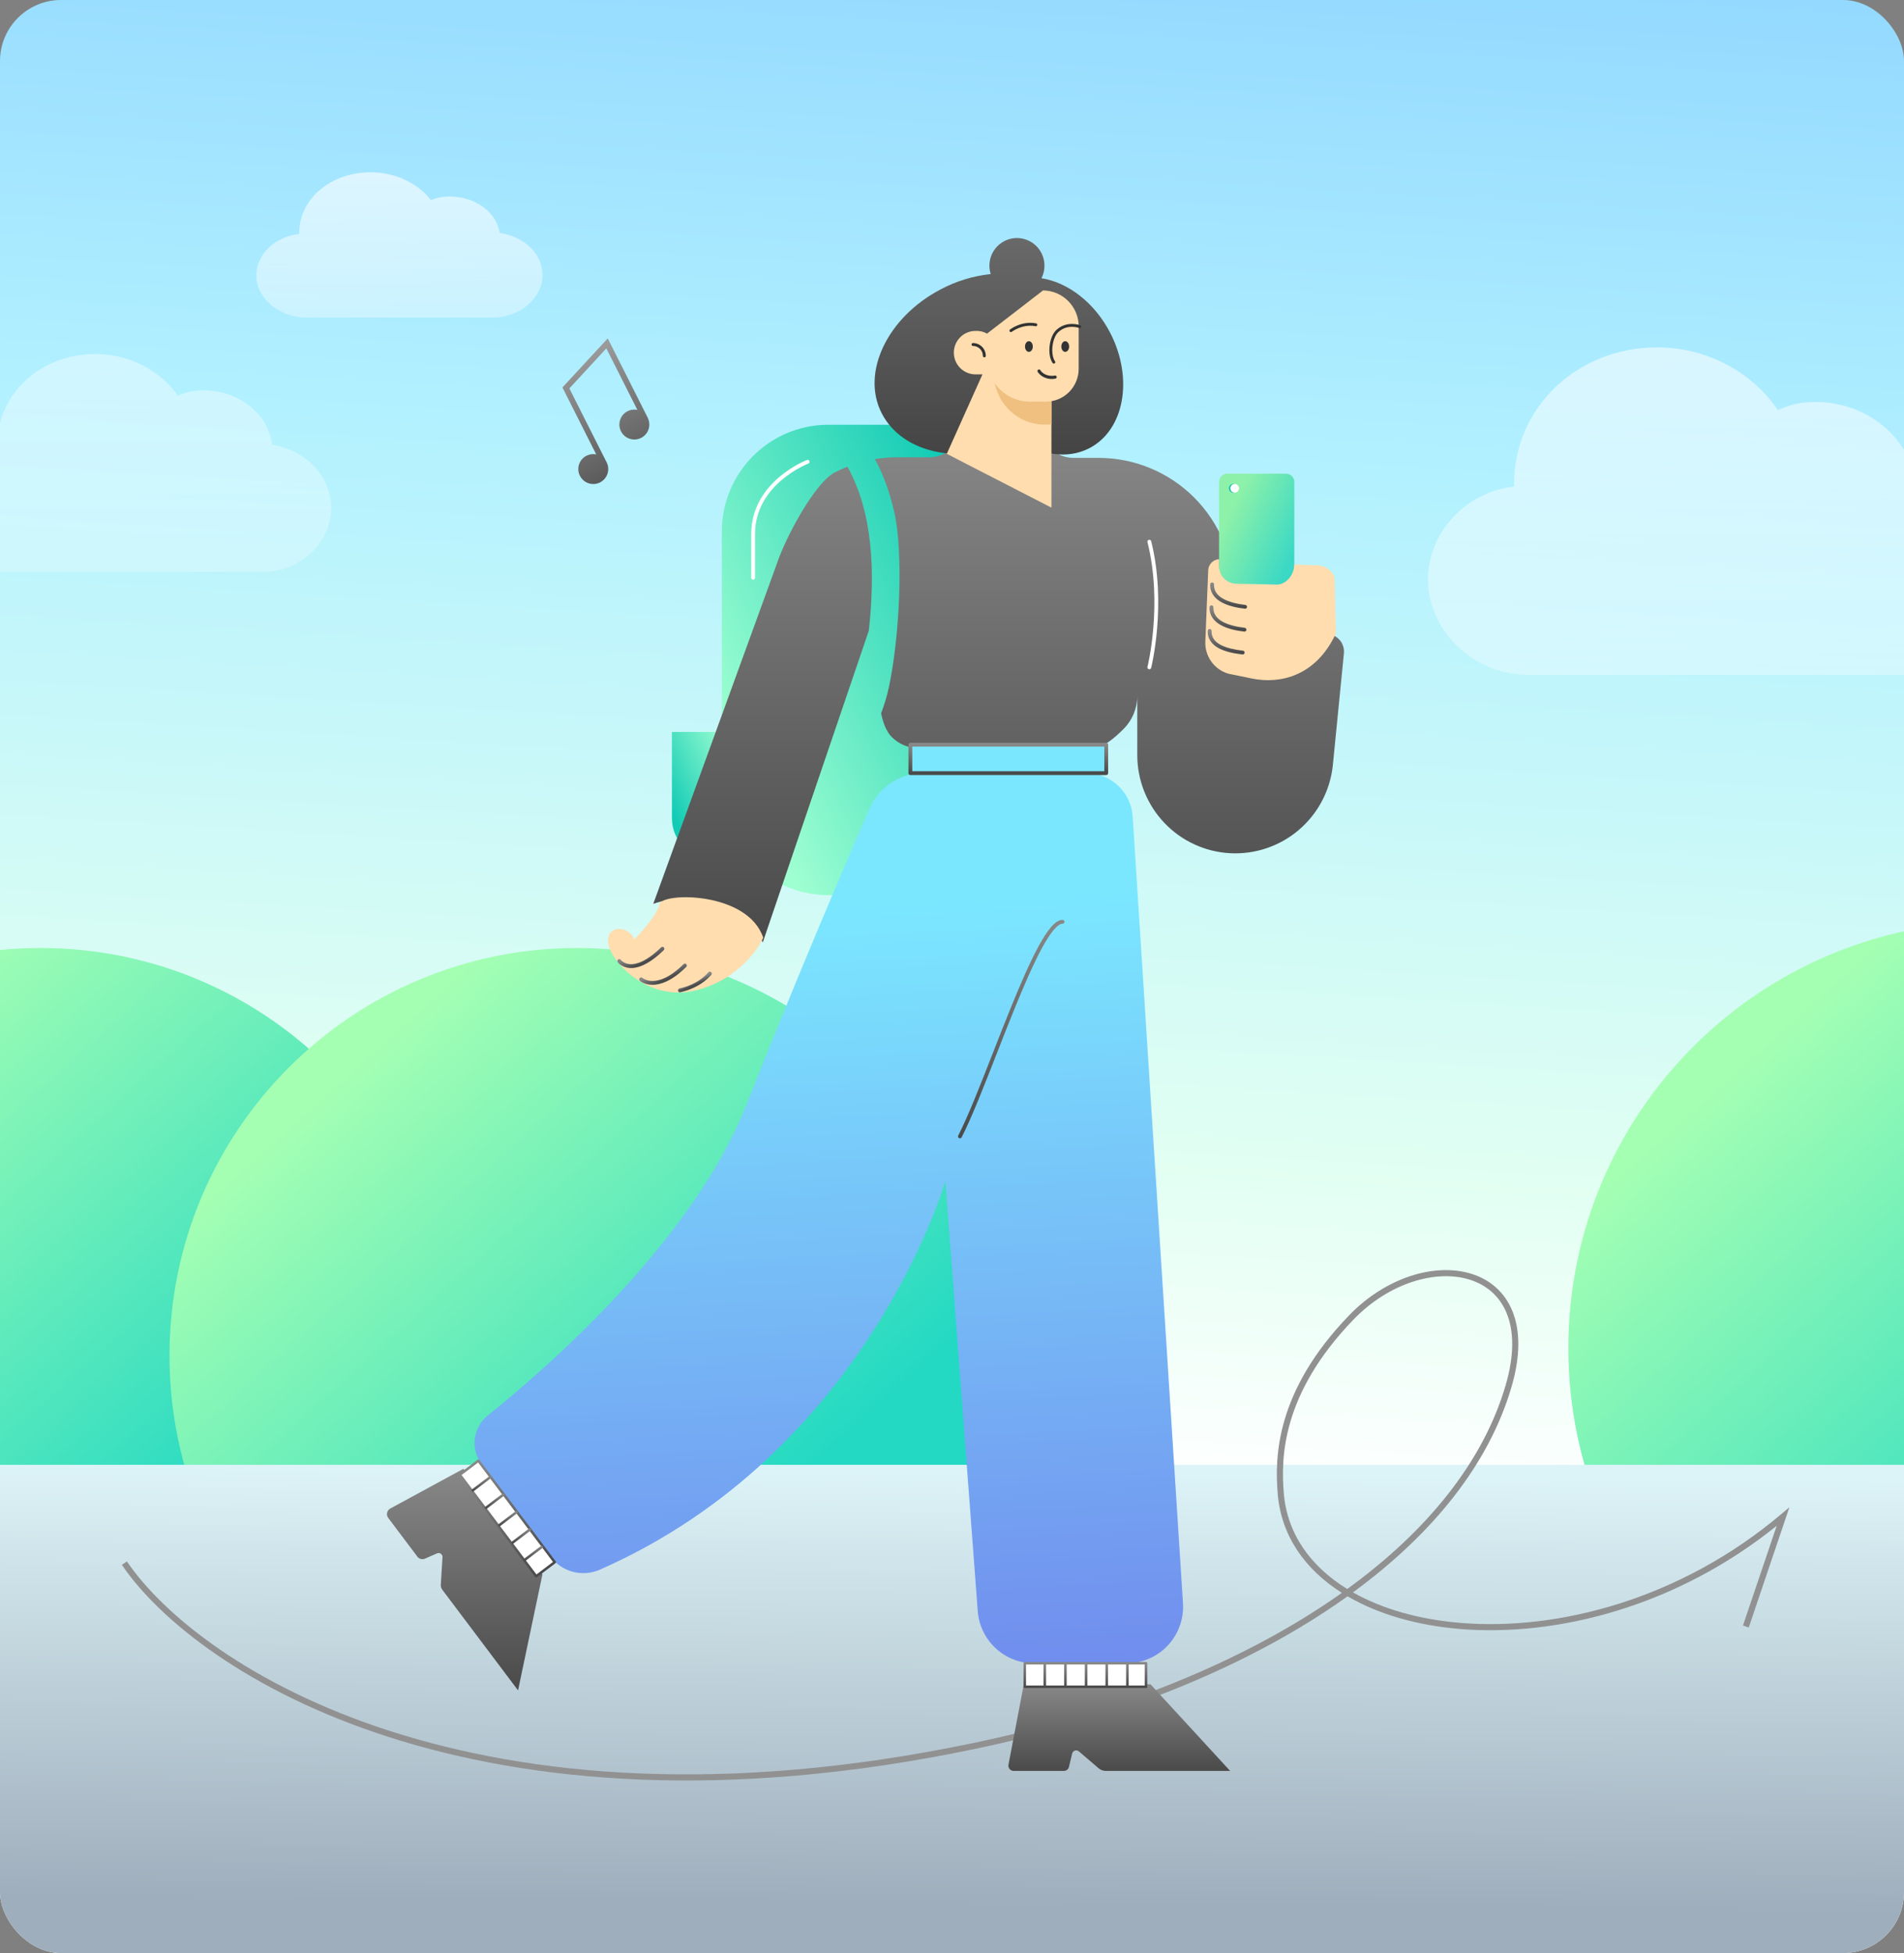 <svg width="312" height="320" viewBox="0 0 312 320" fill="none" xmlns="http://www.w3.org/2000/svg">
<rect x="0" y="0" width="312" height="320" fill="#808080" stroke="none"/>
<g clip-path="url(#clip0_1290_49090)">
<rect width="312" height="320" rx="10" fill="url(#paint0_linear_1290_49090)"/>
<path d="M81.866 38.151C81.397 34.777 77.879 32.198 73.657 32.198C72.485 32.198 71.547 32.396 70.609 32.793C68.498 30.015 64.746 28.229 60.759 28.229C54.192 28.229 49.032 32.594 49.032 38.151V38.349C45.045 38.746 41.996 41.723 41.996 45.097C41.996 48.867 45.749 52.042 50.205 52.042H80.693C85.149 52.042 88.901 48.867 88.901 45.097C88.901 41.525 85.853 38.746 81.866 38.151L81.866 38.151Z" fill="url(#paint1_linear_1290_49090)" fill-opacity="0.9"/>
<path d="M313.908 79.277C312.967 71.674 305.917 65.86 297.456 65.86C295.105 65.86 293.226 66.307 291.346 67.202C287.115 60.94 279.595 56.915 271.604 56.915C258.443 56.915 248.101 66.754 248.101 79.278V79.725C240.11 80.619 234 87.328 234 94.93C234.001 103.428 241.521 110.584 250.452 110.584H311.556C320.487 110.584 328.008 103.428 328.008 94.93C328.008 86.88 321.898 80.619 313.907 79.278L313.908 79.277Z" fill="url(#paint2_linear_1290_49090)" fill-opacity="0.8"/>
<path d="M44.612 72.88C43.968 67.82 39.14 63.95 33.347 63.95C31.737 63.95 30.45 64.247 29.163 64.843C26.266 60.675 21.116 57.996 15.644 57.996C6.632 57.996 -0.45 64.545 -0.45 72.881V73.178C-5.921 73.774 -10.105 78.239 -10.105 83.299C-10.105 88.956 -4.955 93.718 1.16 93.718H43.002C49.117 93.718 54.267 88.956 54.267 83.299C54.267 77.941 50.083 73.774 44.611 72.881L44.612 72.88Z" fill="url(#paint3_linear_1290_49090)" fill-opacity="0.6"/>
<path fill-rule="evenodd" clip-rule="evenodd" d="M67.953 248.684H-54.66C-58.192 240.543 -60.15 231.56 -60.15 222.121C-60.15 185.23 -30.245 155.324 6.646 155.324C43.537 155.324 73.443 185.23 73.443 222.121C73.443 231.56 71.485 240.543 67.953 248.684Z" fill="url(#paint4_linear_1290_49090)"/>
<path fill-rule="evenodd" clip-rule="evenodd" d="M155.878 248.684H33.266C29.733 240.543 27.775 231.56 27.775 222.121C27.775 185.23 57.681 155.324 94.572 155.324C131.463 155.324 161.369 185.23 161.369 222.121C161.369 231.56 159.41 240.543 155.878 248.684Z" fill="url(#paint5_linear_1290_49090)"/>
<path fill-rule="evenodd" clip-rule="evenodd" d="M391.037 248.684H262.744C259.049 240.166 257 230.768 257 220.891C257 182.291 288.291 151 326.891 151C365.491 151 396.782 182.291 396.782 220.891C396.782 230.768 394.733 240.166 391.037 248.684Z" fill="url(#paint6_linear_1290_49090)"/>
<rect x="-13" y="240" width="333" height="80" fill="url(#paint7_linear_1290_49090)"/>
<path fill-rule="evenodd" clip-rule="evenodd" d="M247.828 214.808C249.09 217.912 249.198 222.045 247.699 227.19C243.977 239.962 234.724 251.377 221.704 260.904C226.526 263.635 232.615 265.362 239.447 265.913C255.503 267.207 275.43 261.951 291.849 248.113L293.218 246.959L286.562 266.651L285.615 266.331L291.136 249.996C274.782 263.171 255.242 268.189 239.367 266.909C232.279 266.338 225.876 264.5 220.818 261.545C219.6 262.417 218.35 263.273 217.069 264.112C201.609 274.246 181.677 281.982 159.63 286.579C77.722 303.657 32.074 274.216 19.97 256.392L20.797 255.83C32.611 273.228 77.794 302.621 159.426 285.6C181.379 281.023 201.188 273.326 216.521 263.276C217.669 262.523 218.792 261.758 219.889 260.979C213.863 257.165 209.946 251.665 209.374 244.757C209.129 241.8 209.03 237.609 210.512 232.59C211.994 227.569 215.049 221.747 221.073 215.508C227.14 209.225 235.255 206.844 241.175 208.724C244.151 209.668 246.561 211.692 247.828 214.808ZM220.766 260.35C214.759 256.655 210.92 251.306 210.371 244.675C210.131 241.782 210.037 237.728 211.471 232.873C212.904 228.018 215.872 222.335 221.793 216.203C227.672 210.115 235.408 207.942 240.872 209.677C243.589 210.539 245.755 212.365 246.902 215.184C248.053 218.016 248.197 221.904 246.739 226.91C243.065 239.52 233.852 250.858 220.766 260.35Z" fill="#919191"/>
<path d="M201.572 290.149H181.172C180.749 290.146 180.342 289.992 180.022 289.714L176.789 286.953C176.701 286.877 176.595 286.825 176.481 286.802C176.367 286.779 176.25 286.786 176.139 286.822C176.029 286.857 175.929 286.921 175.85 287.006C175.771 287.091 175.715 287.195 175.688 287.308L175.164 289.491C175.119 289.68 175.012 289.848 174.86 289.967C174.708 290.087 174.52 290.152 174.327 290.152H166.103C165.875 290.152 165.656 290.061 165.494 289.9C165.333 289.738 165.242 289.518 165.242 289.289C165.242 289.235 165.247 289.18 165.257 289.127L167.765 275.967H188.533L201.572 290.149Z" fill="url(#paint8_linear_1290_49090)"/>
<path d="M84.891 276.957L72.48 260.473C72.301 260.237 72.213 259.944 72.232 259.649L72.509 255.136C72.519 254.967 72.463 254.8 72.351 254.672C72.239 254.544 72.081 254.466 71.912 254.455C71.81 254.449 71.709 254.468 71.615 254.508L69.634 255.374C69.42 255.467 69.182 255.485 68.956 255.426C68.731 255.366 68.532 255.233 68.392 255.046L63.619 248.705C63.529 248.586 63.465 248.448 63.433 248.302C63.4 248.156 63.4 248.005 63.432 247.858C63.463 247.712 63.526 247.574 63.616 247.454C63.705 247.334 63.82 247.236 63.951 247.164L75.942 240.652L88.892 257.929L84.891 276.957Z" fill="url(#paint9_linear_1290_49090)"/>
<path d="M148.239 146.668H135.743C126.096 146.668 118.276 138.827 118.276 129.154L118.276 87.111C118.276 77.438 126.096 69.597 135.743 69.597H148.239C157.885 69.597 165.705 77.438 165.705 87.111V129.154C165.705 138.827 157.885 146.668 148.239 146.668Z" fill="url(#paint10_linear_1290_49090)"/>
<path d="M132.347 75.66C132.347 75.66 123.408 79.053 123.408 87.514V94.659" stroke="white" stroke-width="0.628" stroke-miterlimit="10" stroke-linecap="round"/>
<path d="M116.472 140.648C112.957 140.648 110.108 137.697 110.108 134.053V119.921H122.837V134.053C122.843 137.697 119.991 140.648 116.472 140.648Z" fill="url(#paint11_linear_1290_49090)"/>
<path fill-rule="evenodd" clip-rule="evenodd" d="M218.398 125.459L220.219 107.048C220.231 106.932 220.235 106.815 220.232 106.698C220.216 105.933 219.898 105.204 219.347 104.673C218.796 104.143 218.058 103.853 217.294 103.867L202.185 104.196V97.241C202.185 91.348 199.851 85.697 195.696 81.53C191.54 77.363 185.904 75.022 180.028 75.022H175.937C174.857 75.023 173.8 74.705 172.898 74.108C171.996 73.511 171.29 72.661 170.866 71.664L170.113 69.888H158.032L157.298 71.602C156.87 72.589 156.163 73.43 155.265 74.021C154.367 74.611 153.317 74.925 152.243 74.925H146.979C145.764 74.924 144.556 75.024 143.365 75.221C144.596 77.4 145.779 80.519 146.562 84.004C148.03 90.548 147.472 103.953 145.677 112.503C145.355 114.032 144.906 115.491 144.385 116.857C144.653 118.303 145.242 119.871 146.099 120.73C147.301 121.935 148.931 122.611 150.631 122.611H178.761C180.776 122.611 182.708 120.844 184.133 119.415C185.558 117.986 186.359 116.048 186.359 114.028V123.705C186.358 127.826 187.933 131.79 190.759 134.783C193.584 137.775 197.446 139.568 201.55 139.793C205.653 140.017 209.687 138.657 212.821 135.991C215.954 133.325 217.95 129.556 218.398 125.459ZM138.861 76.466C138.139 76.75 137.43 77.074 136.738 77.435C133.576 79.086 128.77 87.94 127.329 92.284L107.047 148.091C113.33 145.841 121.856 148.541 124.997 154.391L142.373 103.318C143.41 93.812 143.104 84.087 138.861 76.466Z" fill="url(#paint12_linear_1290_49090)"/>
<path d="M151.332 126.677H178.043C179.97 126.676 181.825 127.411 183.23 128.733C184.636 130.055 185.486 131.864 185.609 133.793L193.848 262.669C193.925 263.882 193.763 265.099 193.371 266.25C192.979 267.401 192.365 268.463 191.563 269.376C190.762 270.289 189.789 271.034 188.7 271.57C187.612 272.106 186.428 272.421 185.218 272.498C185.022 272.511 184.825 272.517 184.629 272.517H169.424C167.096 272.517 164.854 271.635 163.147 270.047C161.439 268.459 160.393 266.284 160.218 263.956L154.921 193.482C154.921 193.482 142.209 237.867 98.285 257.184C96.892 257.796 95.333 257.917 93.862 257.526C92.392 257.136 91.097 256.258 90.188 255.036L78.909 239.876C78.016 238.677 77.623 237.177 77.812 235.692C78.002 234.208 78.759 232.856 79.924 231.921C89.789 224.004 113.496 203.34 122.322 180.987C130.436 160.442 138.496 141.634 142.464 132.489C143.218 130.76 144.458 129.289 146.033 128.257C147.609 127.224 149.45 126.675 151.332 126.677V126.677Z" fill="url(#paint13_linear_1290_49090)"/>
<path d="M187.794 272.512H167.926V276.365H187.794V272.512Z" fill="white"/>
<path fill-rule="evenodd" clip-rule="evenodd" d="M167.721 272.512C167.721 272.398 167.813 272.307 167.926 272.307H187.794C187.907 272.307 187.999 272.398 187.999 272.512V276.365C187.999 276.478 187.907 276.57 187.794 276.57H167.926C167.813 276.57 167.721 276.478 167.721 276.365V272.512ZM168.131 272.717V276.16H187.589V272.717H168.131Z" fill="url(#paint14_linear_1290_49090)"/>
<path fill-rule="evenodd" clip-rule="evenodd" d="M184.532 276.365V272.512H184.942V276.365H184.532Z" fill="url(#paint15_linear_1290_49090)"/>
<path fill-rule="evenodd" clip-rule="evenodd" d="M181.15 276.365V272.512H181.56V276.365H181.15Z" fill="url(#paint16_linear_1290_49090)"/>
<path fill-rule="evenodd" clip-rule="evenodd" d="M177.768 276.365V272.512H178.178V276.365H177.768Z" fill="url(#paint17_linear_1290_49090)"/>
<path fill-rule="evenodd" clip-rule="evenodd" d="M174.381 276.365V272.512H174.791V276.365H174.381Z" fill="url(#paint18_linear_1290_49090)"/>
<path fill-rule="evenodd" clip-rule="evenodd" d="M171.001 276.365V272.512H171.411V276.365H171.001Z" fill="url(#paint19_linear_1290_49090)"/>
<path d="M78.389 239.335L75.355 241.632L87.867 258.252L90.902 255.955L78.389 239.335Z" fill="white"/>
<path fill-rule="evenodd" clip-rule="evenodd" d="M75.191 241.756C75.123 241.665 75.141 241.536 75.231 241.468L78.266 239.171C78.356 239.102 78.484 239.12 78.552 239.211L91.065 255.831C91.133 255.922 91.115 256.05 91.025 256.119L87.99 258.416C87.9 258.484 87.772 258.466 87.703 258.376L75.191 241.756ZM75.641 241.672L87.907 257.965L90.615 255.915L78.349 239.622L75.641 241.672Z" fill="url(#paint20_linear_1290_49090)"/>
<path fill-rule="evenodd" clip-rule="evenodd" d="M80.501 242.147L77.468 244.445L77.221 244.118L80.254 241.82L80.501 242.147Z" fill="url(#paint21_linear_1290_49090)"/>
<path fill-rule="evenodd" clip-rule="evenodd" d="M82.685 244.988L79.65 247.286L79.402 246.959L82.437 244.661L82.685 244.988Z" fill="url(#paint22_linear_1290_49090)"/>
<path fill-rule="evenodd" clip-rule="evenodd" d="M84.868 247.839L81.832 250.136L81.585 249.809L84.62 247.512L84.868 247.839Z" fill="url(#paint23_linear_1290_49090)"/>
<path fill-rule="evenodd" clip-rule="evenodd" d="M87.049 250.688L84.016 252.986L83.769 252.659L86.802 250.361L87.049 250.688Z" fill="url(#paint24_linear_1290_49090)"/>
<path fill-rule="evenodd" clip-rule="evenodd" d="M89.019 253.53L85.986 255.826L85.738 255.499L88.771 253.203L89.019 253.53Z" fill="url(#paint25_linear_1290_49090)"/>
<path fill-rule="evenodd" clip-rule="evenodd" d="M163.31 172.682C161.197 178.081 159.182 183.229 157.58 186.34C157.501 186.494 157.312 186.555 157.158 186.475C157.003 186.396 156.943 186.207 157.022 186.053C158.608 182.971 160.602 177.877 162.708 172.498C163.669 170.043 164.653 167.528 165.632 165.118C167.19 161.284 168.735 157.719 170.147 155.11C170.853 153.807 171.533 152.728 172.172 151.971C172.492 151.592 172.81 151.284 173.125 151.068C173.439 150.854 173.77 150.718 174.108 150.718C174.282 150.718 174.422 150.858 174.422 151.032C174.422 151.205 174.282 151.345 174.108 151.345C173.94 151.345 173.732 151.414 173.479 151.587C173.228 151.759 172.951 152.021 172.652 152.376C172.053 153.084 171.397 154.119 170.699 155.409C169.305 157.985 167.771 161.522 166.214 165.354C165.245 167.737 164.267 170.235 163.31 172.682Z" fill="url(#paint26_linear_1290_49090)"/>
<path d="M181.273 122.008H149.177V126.671H181.273V122.008Z" fill="#7BE7FF"/>
<path fill-rule="evenodd" clip-rule="evenodd" d="M148.863 122.008C148.863 121.835 149.004 121.694 149.177 121.694H181.273C181.446 121.694 181.587 121.835 181.587 122.008V126.672C181.587 126.845 181.446 126.985 181.273 126.985H149.177C149.004 126.985 148.863 126.845 148.863 126.672V122.008ZM149.491 122.322V126.358H180.959V122.322H149.491Z" fill="url(#paint27_linear_1290_49090)"/>
<path d="M125.07 153.643C125.07 153.643 122.225 160.139 114.152 162.232C106.079 164.324 99.89 157.333 99.65 154.412C99.411 151.49 102.949 151.59 103.955 153.903C103.955 153.903 107.635 150.161 108.037 148.171C108.438 146.18 122.506 146.007 125.07 153.643Z" fill="#FFDDAF"/>
<path fill-rule="evenodd" clip-rule="evenodd" d="M101.731 157.274C101.629 157.134 101.434 157.103 101.294 157.204C101.154 157.305 101.121 157.502 101.222 157.642L101.477 157.459C101.222 157.642 101.223 157.643 101.223 157.643L101.223 157.643L101.224 157.645L101.227 157.648L101.234 157.658C101.241 157.666 101.249 157.677 101.259 157.69C101.28 157.715 101.31 157.75 101.349 157.79C101.426 157.871 101.541 157.977 101.695 158.086C102.003 158.305 102.468 158.534 103.101 158.593C104.372 158.711 106.227 158.138 108.769 155.67C108.893 155.55 108.896 155.351 108.776 155.226C108.656 155.102 108.457 155.099 108.333 155.22C105.853 157.627 104.17 158.061 103.16 157.967C102.653 157.92 102.291 157.739 102.058 157.573C101.94 157.49 101.855 157.411 101.801 157.354C101.774 157.326 101.755 157.304 101.743 157.29C101.738 157.283 101.734 157.278 101.732 157.275L101.731 157.274Z" fill="url(#paint28_linear_1290_49090)"/>
<path fill-rule="evenodd" clip-rule="evenodd" d="M104.825 160.255C104.939 160.126 105.136 160.113 105.266 160.226L105.268 160.227C105.271 160.229 105.276 160.233 105.283 160.239C105.298 160.251 105.322 160.269 105.355 160.291C105.422 160.336 105.526 160.399 105.666 160.463C105.945 160.59 106.368 160.721 106.928 160.722C108.04 160.724 109.757 160.21 112.008 157.974C112.131 157.851 112.33 157.852 112.452 157.975C112.574 158.098 112.573 158.297 112.45 158.419C110.12 160.734 108.252 161.353 106.925 161.35C106.266 161.349 105.755 161.194 105.406 161.035C105.232 160.955 105.098 160.875 105.005 160.813C104.959 160.782 104.923 160.755 104.898 160.735C104.885 160.725 104.875 160.717 104.867 160.711L104.858 160.703L104.855 160.7L104.854 160.699L104.853 160.699C104.853 160.699 104.853 160.698 105.06 160.463L104.853 160.698C104.723 160.584 104.711 160.385 104.825 160.255Z" fill="url(#paint29_linear_1290_49090)"/>
<path fill-rule="evenodd" clip-rule="evenodd" d="M116.532 159.285C116.66 159.402 116.669 159.601 116.552 159.729C114.728 161.74 112.505 162.335 111.482 162.57C111.313 162.608 111.145 162.503 111.107 162.334C111.068 162.165 111.174 161.996 111.343 161.958C112.329 161.731 114.396 161.173 116.089 159.307C116.205 159.179 116.403 159.169 116.532 159.285Z" fill="url(#paint30_linear_1290_49090)"/>
<path d="M210.738 77.608H201.117C200.367 77.608 199.76 78.218 199.76 78.969V97.328C199.76 98.08 200.367 98.689 201.117 98.689H210.738C211.487 98.689 212.094 98.08 212.094 97.328V78.969C212.094 78.218 211.487 77.608 210.738 77.608Z" fill="url(#paint31_linear_1290_49090)"/>
<path d="M218.907 103.783C215.65 110.794 209.775 112.12 205.137 111.17L201.294 110.382C200.167 110.053 199.181 109.355 198.495 108.4C197.81 107.444 197.463 106.286 197.51 105.109L197.986 93.429C198.004 92.96 198.197 92.515 198.526 92.181C198.854 91.847 199.296 91.648 199.763 91.623V92.783C199.763 93.532 200.056 94.25 200.579 94.785C201.102 95.32 201.813 95.627 202.559 95.642L209.184 95.778H209.243C210.818 95.778 212.098 94.073 212.098 92.487L215.986 92.632C217.136 92.674 218.57 93.593 218.707 94.917L218.907 103.783Z" fill="#FFDDAF"/>
<path fill-rule="evenodd" clip-rule="evenodd" d="M198.639 95.429C198.812 95.436 198.947 95.582 198.939 95.755C198.896 96.811 199.468 97.559 200.427 98.1C201.398 98.648 202.727 98.957 204.073 99.113C204.245 99.133 204.368 99.289 204.348 99.461C204.329 99.633 204.173 99.756 204.001 99.736C202.624 99.577 201.198 99.256 200.119 98.647C199.028 98.031 198.257 97.095 198.312 95.73C198.32 95.556 198.466 95.422 198.639 95.429Z" fill="url(#paint32_linear_1290_49090)"/>
<path fill-rule="evenodd" clip-rule="evenodd" d="M198.533 99.177C198.706 99.184 198.841 99.33 198.834 99.503C198.791 100.559 199.363 101.307 200.322 101.849C201.293 102.397 202.621 102.706 203.967 102.861C204.139 102.881 204.263 103.036 204.243 103.209C204.223 103.381 204.068 103.504 203.895 103.484C202.519 103.326 201.092 103.005 200.013 102.395C198.923 101.779 198.151 100.843 198.207 99.478C198.214 99.305 198.36 99.17 198.533 99.177Z" fill="url(#paint33_linear_1290_49090)"/>
<path fill-rule="evenodd" clip-rule="evenodd" d="M198.237 103.053C198.41 103.06 198.545 103.206 198.538 103.379C198.496 104.432 199.064 105.146 200.02 105.656C200.991 106.173 202.32 106.451 203.673 106.606C203.845 106.626 203.969 106.782 203.949 106.954C203.929 107.126 203.773 107.249 203.601 107.23C202.229 107.072 200.804 106.784 199.725 106.21C198.632 105.627 197.856 104.722 197.911 103.354C197.918 103.181 198.064 103.046 198.237 103.053Z" fill="url(#paint34_linear_1290_49090)"/>
<path d="M202.101 80.726C202.496 80.726 202.817 80.405 202.817 80.008C202.817 79.612 202.496 79.29 202.101 79.29C201.705 79.29 201.385 79.612 201.385 80.008C201.385 80.405 201.705 80.726 202.101 80.726Z" fill="#00BBAD"/>
<path d="M202.319 80.726C202.714 80.726 203.035 80.405 203.035 80.008C203.035 79.612 202.714 79.29 202.319 79.29C201.923 79.29 201.603 79.612 201.603 80.008C201.603 80.405 201.923 80.726 202.319 80.726Z" fill="white"/>
<path d="M178.504 73.436C174.889 75.301 170.473 74.561 166.743 71.881L166.675 71.918C157.873 76.492 147.945 74.406 144.497 67.743C141.049 61.08 145.393 51.967 154.189 47.388C156.726 46.048 159.493 45.204 162.344 44.9C162.146 44.278 162.084 43.62 162.164 42.972C162.243 42.324 162.462 41.7 162.804 41.145C163.147 40.589 163.605 40.114 164.148 39.754C164.691 39.392 165.305 39.154 165.949 39.053C166.593 38.953 167.251 38.994 167.877 39.173C168.504 39.352 169.084 39.665 169.578 40.09C170.073 40.516 170.47 41.043 170.741 41.637C171.013 42.23 171.153 42.876 171.152 43.529C171.154 44.244 170.984 44.949 170.656 45.584C174.997 46.271 179.36 49.551 181.943 54.57C185.775 62.028 184.237 70.466 178.504 73.436Z" fill="url(#paint35_linear_1290_49090)"/>
<path d="M155.145 74.357L161.163 60.954H172.294V83.175L155.145 74.357Z" fill="#FFDDAF"/>
<path d="M172.294 60.954V69.504C170.335 69.764 168.348 69.316 166.688 68.242C165.028 67.167 163.804 65.534 163.234 63.637L162.428 60.954H172.294Z" fill="#EFC080"/>
<path d="M176.757 53.483V60.428C176.757 61.134 176.619 61.834 176.35 62.486C176.081 63.138 175.686 63.731 175.189 64.231C174.691 64.73 174.101 65.126 173.45 65.397C172.8 65.667 172.103 65.807 171.399 65.807H168.764C167.352 65.806 165.974 65.379 164.809 64.582C163.643 63.784 162.744 62.653 162.228 61.336H159.747C158.824 61.309 157.948 60.922 157.305 60.258C156.662 59.593 156.302 58.704 156.302 57.778C156.302 56.852 156.662 55.962 157.305 55.298C157.948 54.634 158.824 54.247 159.747 54.22H160.079C160.666 54.22 161.242 54.375 161.75 54.67V54.655L170.915 47.588C172.47 47.599 173.958 48.227 175.053 49.333C176.148 50.44 176.763 51.936 176.763 53.495L176.757 53.483Z" fill="#FFDDAF"/>
<path fill-rule="evenodd" clip-rule="evenodd" d="M159.2 56.444C159.2 56.313 159.307 56.206 159.438 56.206C159.995 56.206 160.529 56.428 160.923 56.822C161.316 57.217 161.537 57.752 161.537 58.31C161.537 58.441 161.43 58.548 161.299 58.548C161.167 58.548 161.061 58.441 161.061 58.31C161.061 57.878 160.889 57.464 160.585 57.159C160.281 56.854 159.868 56.682 159.438 56.682C159.307 56.682 159.2 56.576 159.2 56.444Z" fill="#333333"/>
<path fill-rule="evenodd" clip-rule="evenodd" d="M177.009 53.293C177.009 53.293 177.009 53.294 176.924 53.514L177.009 53.293C177.131 53.341 177.193 53.479 177.145 53.602C177.098 53.724 176.96 53.785 176.838 53.738L176.835 53.737L176.821 53.732C176.808 53.727 176.788 53.721 176.761 53.712C176.707 53.695 176.627 53.672 176.526 53.649C176.322 53.602 176.034 53.553 175.698 53.55C175.028 53.543 174.176 53.713 173.417 54.418C172.917 54.884 172.572 55.791 172.466 56.76C172.36 57.73 172.504 58.672 172.881 59.2C172.958 59.307 172.933 59.456 172.826 59.533C172.719 59.609 172.57 59.585 172.494 59.478C172.016 58.809 171.882 57.725 171.993 56.708C172.104 55.69 172.471 54.648 173.093 54.069C173.964 53.26 174.947 53.066 175.703 53.074C176.081 53.077 176.404 53.131 176.633 53.184C176.748 53.211 176.84 53.237 176.904 53.258C176.936 53.268 176.961 53.276 176.979 53.282L177 53.29L177.006 53.292L177.008 53.293L177.009 53.293Z" fill="#333333"/>
<path d="M168.602 57.652C168.954 57.652 169.24 57.261 169.24 56.778C169.24 56.295 168.954 55.904 168.602 55.904C168.249 55.904 167.963 56.295 167.963 56.778C167.963 57.261 168.249 57.652 168.602 57.652Z" fill="#333333"/>
<path d="M174.554 57.652C174.907 57.652 175.192 57.261 175.192 56.778C175.192 56.295 174.907 55.904 174.554 55.904C174.201 55.904 173.915 56.295 173.915 56.778C173.915 57.261 174.201 57.652 174.554 57.652Z" fill="#333333"/>
<path fill-rule="evenodd" clip-rule="evenodd" d="M165.8 54.362C165.696 54.443 165.547 54.424 165.466 54.32C165.385 54.216 165.404 54.066 165.508 53.985L165.654 54.173C165.508 53.985 165.508 53.986 165.508 53.985L165.509 53.985L165.511 53.983L165.516 53.98L165.534 53.966C165.549 53.955 165.571 53.939 165.6 53.919C165.657 53.879 165.741 53.823 165.848 53.758C166.061 53.629 166.369 53.461 166.751 53.308C167.514 53.002 168.582 52.75 169.78 52.982C169.909 53.007 169.994 53.132 169.969 53.261C169.944 53.391 169.819 53.475 169.689 53.45C168.608 53.24 167.636 53.467 166.928 53.75C166.575 53.892 166.291 54.047 166.095 54.166C165.997 54.225 165.922 54.275 165.872 54.31C165.847 54.327 165.829 54.341 165.816 54.35L165.803 54.359L165.8 54.362Z" fill="#333333"/>
<path d="M188.335 88.748C190.909 99.044 188.335 109.339 188.335 109.339" stroke="white" stroke-width="0.628" stroke-linecap="round"/>
<path fill-rule="evenodd" clip-rule="evenodd" d="M170.136 60.562C170.26 60.494 170.416 60.538 170.484 60.662C170.692 61.036 171.535 61.777 172.857 61.532C172.996 61.506 173.13 61.598 173.155 61.737C173.181 61.876 173.089 62.01 172.95 62.035C171.392 62.324 170.341 61.458 170.037 60.91C169.968 60.787 170.013 60.631 170.136 60.562Z" fill="#333333"/>
<path fill-rule="evenodd" clip-rule="evenodd" d="M99.587 55.444L99.891 56.048L106.14 68.44L106.132 68.444C106.134 68.448 106.135 68.451 106.137 68.454C106.746 69.663 106.261 71.137 105.052 71.747C103.843 72.356 102.369 71.87 101.759 70.662C101.149 69.453 101.635 67.978 102.844 67.369C103.357 67.11 103.919 67.049 104.441 67.156L99.358 57.075L93.297 63.638L99.367 75.674C99.38 75.699 99.393 75.724 99.406 75.749C99.419 75.774 99.431 75.799 99.443 75.824L99.45 75.838L99.449 75.838C99.991 77.03 99.5 78.447 98.321 79.041C97.112 79.651 95.638 79.165 95.028 77.956C94.418 76.747 94.904 75.273 96.113 74.663C96.622 74.407 97.178 74.344 97.697 74.448L92.312 63.77L92.166 63.479L92.386 63.24L99.127 55.941L99.587 55.444Z" fill="url(#paint36_linear_1290_49090)"/>
</g>
<defs>
<linearGradient id="paint0_linear_1290_49090" x1="292.887" y1="1.54661e-07" x2="277.907" y2="249.158" gradientUnits="userSpaceOnUse">
<stop stop-color="#94D9FF"/>
<stop offset="0.326" stop-color="#B2F1FF"/>
<stop offset="0.784" stop-color="#E1FFF2"/>
<stop offset="1" stop-color="white"/>
</linearGradient>
<linearGradient id="paint1_linear_1290_49090" x1="65.449" y1="28.229" x2="65.449" y2="52.042" gradientUnits="userSpaceOnUse">
<stop stop-color="white" stop-opacity="0.7"/>
<stop offset="1" stop-color="white" stop-opacity="0.4"/>
</linearGradient>
<linearGradient id="paint2_linear_1290_49090" x1="281.004" y1="56.915" x2="281.004" y2="110.584" gradientUnits="userSpaceOnUse">
<stop stop-color="white" stop-opacity="0.7"/>
<stop offset="1" stop-color="white" stop-opacity="0.4"/>
</linearGradient>
<linearGradient id="paint3_linear_1290_49090" x1="22.081" y1="57.996" x2="22.081" y2="93.718" gradientUnits="userSpaceOnUse">
<stop stop-color="white" stop-opacity="0.7"/>
<stop offset="1" stop-color="white" stop-opacity="0.4"/>
</linearGradient>
<linearGradient id="paint4_linear_1290_49090" x1="-34.501" y1="163.948" x2="38.818" y2="245.553" gradientUnits="userSpaceOnUse">
<stop offset="0.094" stop-color="#A5FFB3"/>
<stop offset="1" stop-color="#24D9C3"/>
</linearGradient>
<linearGradient id="paint5_linear_1290_49090" x1="53.425" y1="163.948" x2="126.743" y2="245.553" gradientUnits="userSpaceOnUse">
<stop offset="0.094" stop-color="#A5FFB3"/>
<stop offset="1" stop-color="#24D9C3"/>
</linearGradient>
<linearGradient id="paint6_linear_1290_49090" x1="283.837" y1="160.023" x2="360.552" y2="245.409" gradientUnits="userSpaceOnUse">
<stop offset="0.094" stop-color="#A5FFB3"/>
<stop offset="1" stop-color="#24D9C3"/>
</linearGradient>
<linearGradient id="paint7_linear_1290_49090" x1="-0.158" y1="240" x2="-0.715" y2="310.571" gradientUnits="userSpaceOnUse">
<stop stop-color="#DCF3F7"/>
<stop offset="1" stop-color="#9FAEBC"/>
</linearGradient>
<linearGradient id="paint8_linear_1290_49090" x1="183.407" y1="275.967" x2="183.407" y2="290.152" gradientUnits="userSpaceOnUse">
<stop stop-color="#888888"/>
<stop offset="1" stop-color="#4A4A4A"/>
</linearGradient>
<linearGradient id="paint9_linear_1290_49090" x1="76.15" y1="240.652" x2="76.15" y2="276.957" gradientUnits="userSpaceOnUse">
<stop stop-color="#888888"/>
<stop offset="1" stop-color="#4A4A4A"/>
</linearGradient>
<linearGradient id="paint10_linear_1290_49090" x1="127.382" y1="139.549" x2="174.795" y2="116.854" gradientUnits="userSpaceOnUse">
<stop offset="0.005" stop-color="#9FFFD1"/>
<stop offset="1" stop-color="#12CBB5"/>
</linearGradient>
<linearGradient id="paint11_linear_1290_49090" x1="120.393" y1="121.835" x2="107.658" y2="127.919" gradientUnits="userSpaceOnUse">
<stop offset="0.005" stop-color="#9FFFD1"/>
<stop offset="1" stop-color="#12CBB5"/>
</linearGradient>
<linearGradient id="paint12_linear_1290_49090" x1="163.64" y1="69.888" x2="163.64" y2="154.391" gradientUnits="userSpaceOnUse">
<stop stop-color="#888888"/>
<stop offset="1" stop-color="#4A4A4A"/>
</linearGradient>
<linearGradient id="paint13_linear_1290_49090" x1="190.796" y1="126.677" x2="200.079" y2="297.125" gradientUnits="userSpaceOnUse">
<stop offset="0.111" stop-color="#7BE7FF"/>
<stop offset="1" stop-color="#6F7BEA"/>
</linearGradient>
<linearGradient id="paint14_linear_1290_49090" x1="177.86" y1="272.512" x2="177.86" y2="276.365" gradientUnits="userSpaceOnUse">
<stop stop-color="#888888"/>
<stop offset="1" stop-color="#4A4A4A"/>
</linearGradient>
<linearGradient id="paint15_linear_1290_49090" x1="185.237" y1="272.512" x2="185.237" y2="276.365" gradientUnits="userSpaceOnUse">
<stop stop-color="#888888"/>
<stop offset="1" stop-color="#4A4A4A"/>
</linearGradient>
<linearGradient id="paint16_linear_1290_49090" x1="181.855" y1="272.512" x2="181.855" y2="276.365" gradientUnits="userSpaceOnUse">
<stop stop-color="#888888"/>
<stop offset="1" stop-color="#4A4A4A"/>
</linearGradient>
<linearGradient id="paint17_linear_1290_49090" x1="178.473" y1="272.512" x2="178.473" y2="276.365" gradientUnits="userSpaceOnUse">
<stop stop-color="#888888"/>
<stop offset="1" stop-color="#4A4A4A"/>
</linearGradient>
<linearGradient id="paint18_linear_1290_49090" x1="175.086" y1="272.512" x2="175.086" y2="276.365" gradientUnits="userSpaceOnUse">
<stop stop-color="#888888"/>
<stop offset="1" stop-color="#4A4A4A"/>
</linearGradient>
<linearGradient id="paint19_linear_1290_49090" x1="171.706" y1="272.512" x2="171.706" y2="276.365" gradientUnits="userSpaceOnUse">
<stop stop-color="#888888"/>
<stop offset="1" stop-color="#4A4A4A"/>
</linearGradient>
<linearGradient id="paint20_linear_1290_49090" x1="76.872" y1="240.483" x2="89.428" y2="257.07" gradientUnits="userSpaceOnUse">
<stop stop-color="#888888"/>
<stop offset="1" stop-color="#4A4A4A"/>
</linearGradient>
<linearGradient id="paint21_linear_1290_49090" x1="78.861" y1="241.984" x2="78.861" y2="244.281" gradientUnits="userSpaceOnUse">
<stop stop-color="#888888"/>
<stop offset="1" stop-color="#4A4A4A"/>
</linearGradient>
<linearGradient id="paint22_linear_1290_49090" x1="81.044" y1="244.825" x2="81.044" y2="247.122" gradientUnits="userSpaceOnUse">
<stop stop-color="#888888"/>
<stop offset="1" stop-color="#4A4A4A"/>
</linearGradient>
<linearGradient id="paint23_linear_1290_49090" x1="83.226" y1="247.675" x2="83.226" y2="249.973" gradientUnits="userSpaceOnUse">
<stop stop-color="#888888"/>
<stop offset="1" stop-color="#4A4A4A"/>
</linearGradient>
<linearGradient id="paint24_linear_1290_49090" x1="85.409" y1="250.525" x2="85.409" y2="252.822" gradientUnits="userSpaceOnUse">
<stop stop-color="#888888"/>
<stop offset="1" stop-color="#4A4A4A"/>
</linearGradient>
<linearGradient id="paint25_linear_1290_49090" x1="87.379" y1="253.367" x2="87.379" y2="255.662" gradientUnits="userSpaceOnUse">
<stop stop-color="#888888"/>
<stop offset="1" stop-color="#4A4A4A"/>
</linearGradient>
<linearGradient id="paint26_linear_1290_49090" x1="165.705" y1="150.718" x2="165.705" y2="186.51" gradientUnits="userSpaceOnUse">
<stop stop-color="#888888"/>
<stop offset="1" stop-color="#4A4A4A"/>
</linearGradient>
<linearGradient id="paint27_linear_1290_49090" x1="165.225" y1="122.008" x2="165.225" y2="126.672" gradientUnits="userSpaceOnUse">
<stop stop-color="#888888"/>
<stop offset="1" stop-color="#4A4A4A"/>
</linearGradient>
<linearGradient id="paint28_linear_1290_49090" x1="104.816" y1="155.997" x2="105.567" y2="157.713" gradientUnits="userSpaceOnUse">
<stop stop-color="#888888"/>
<stop offset="1" stop-color="#4A4A4A"/>
</linearGradient>
<linearGradient id="paint29_linear_1290_49090" x1="108.485" y1="158.964" x2="109.152" y2="160.486" gradientUnits="userSpaceOnUse">
<stop stop-color="#888888"/>
<stop offset="1" stop-color="#4A4A4A"/>
</linearGradient>
<linearGradient id="paint30_linear_1290_49090" x1="113.757" y1="160.64" x2="114.058" y2="161.328" gradientUnits="userSpaceOnUse">
<stop stop-color="#888888"/>
<stop offset="1" stop-color="#4A4A4A"/>
</linearGradient>
<linearGradient id="paint31_linear_1290_49090" x1="202.128" y1="79.556" x2="214.683" y2="85.27" gradientUnits="userSpaceOnUse">
<stop offset="0.094" stop-color="#8DF1A9"/>
<stop offset="1" stop-color="#3AD8C5"/>
</linearGradient>
<linearGradient id="paint32_linear_1290_49090" x1="201.33" y1="95.743" x2="201.33" y2="99.425" gradientUnits="userSpaceOnUse">
<stop stop-color="#888888"/>
<stop offset="1" stop-color="#4A4A4A"/>
</linearGradient>
<linearGradient id="paint33_linear_1290_49090" x1="201.225" y1="99.49" x2="201.225" y2="103.173" gradientUnits="userSpaceOnUse">
<stop stop-color="#888888"/>
<stop offset="1" stop-color="#4A4A4A"/>
</linearGradient>
<linearGradient id="paint34_linear_1290_49090" x1="200.93" y1="103.367" x2="200.93" y2="106.918" gradientUnits="userSpaceOnUse">
<stop stop-color="#888888"/>
<stop offset="1" stop-color="#4A4A4A"/>
</linearGradient>
<linearGradient id="paint35_linear_1290_49090" x1="163.682" y1="39" x2="163.682" y2="74.47" gradientUnits="userSpaceOnUse">
<stop stop-color="#696969"/>
<stop offset="1" stop-color="#444444"/>
</linearGradient>
<linearGradient id="paint36_linear_1290_49090" x1="93.244" y1="58.642" x2="102.475" y2="76.947" gradientUnits="userSpaceOnUse">
<stop stop-color="#9C9C9C"/>
<stop offset="1" stop-color="#5B5B5B"/>
</linearGradient>
<clipPath id="clip0_1290_49090">
<rect width="312" height="320" rx="10" fill="white"/>
</clipPath>
</defs>
</svg>
